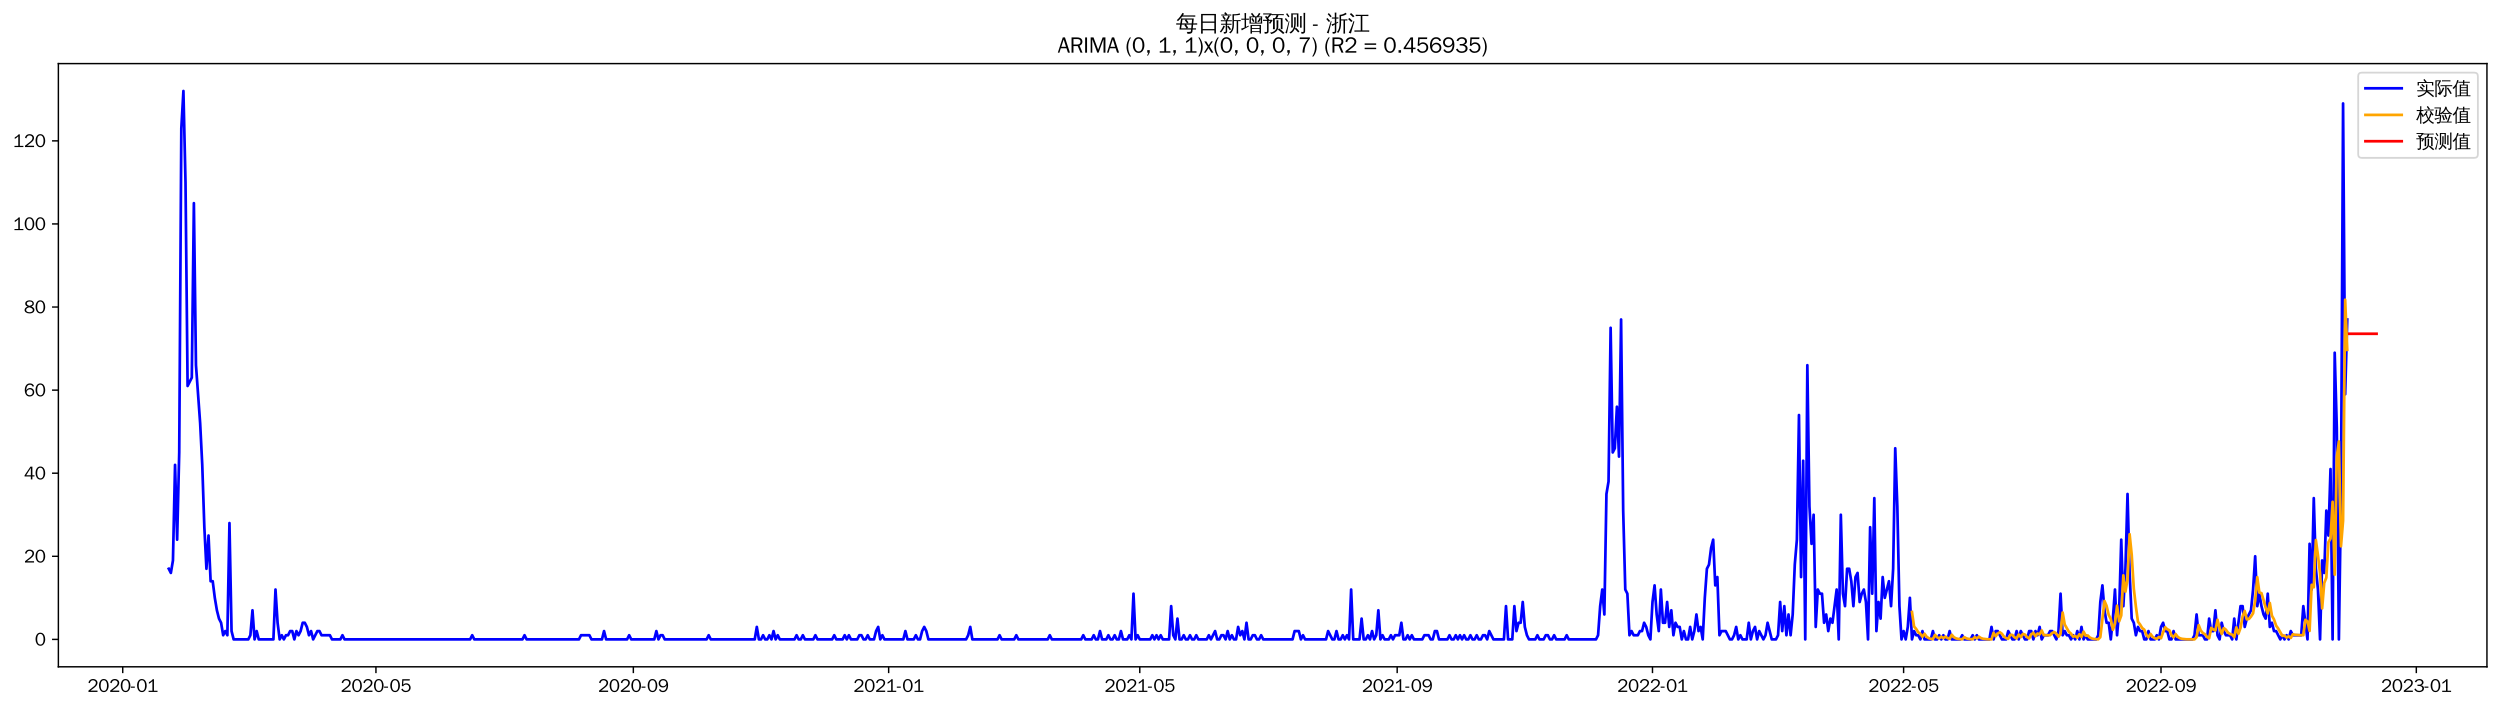 <?xml version="1.0" encoding="utf-8" standalone="no"?>
<!DOCTYPE svg PUBLIC "-//W3C//DTD SVG 1.1//EN"
  "http://www.w3.org/Graphics/SVG/1.1/DTD/svg11.dtd">
<svg xmlns:xlink="http://www.w3.org/1999/xlink" width="1378.591pt" height="390.418pt" viewBox="0 0 1378.591 390.418" xmlns="http://www.w3.org/2000/svg" version="1.1">
 <defs>
  <style type="text/css">*{stroke-linejoin: round; stroke-linecap: butt}</style>
 </defs>
 <g id="figure_1">
  <g id="patch_1">
   <path d="M 0 390.418 
L 1378.591 390.418 
L 1378.591 -0 
L 0 -0 
z
" style="fill: #ffffff"/>
  </g>
  <g id="axes_1">
   <g id="patch_2">
    <path d="M 32.191 367.701 
L 1371.391 367.701 
L 1371.391 35.061 
L 32.191 35.061 
z
" style="fill: #ffffff"/>
   </g>
   <g id="matplotlib.axis_1">
    <g id="xtick_1">
     <g id="line2d_1">
      <defs>
       <path id="m9d1121d492" d="M 0 0 
L 0 3.5 
" style="stroke: #000000; stroke-width: 0.8"/>
      </defs>
      <g>
       <use xlink:href="#m9d1121d492" x="67.676" y="367.701" style="stroke: #000000; stroke-width: 0.8"/>
      </g>
     </g>
     <g id="text_1">
      <!-- 2020-01 -->
      <g transform="translate(48.186 381.557)scale(0.1 -0.1)">
       <defs>
        <path id="WenQuanYiZenHei-32" d="M 3488 0 
L 369 0 
L 369 456 
L 2150 1850 
Q 2931 2463 2931 3144 
Q 2931 3619 2488 3863 
Q 2231 4013 1931 4013 
Q 1425 4013 1113 3619 
Q 894 3356 881 3013 
L 369 3169 
Q 531 3981 1213 4300 
Q 1544 4456 1950 4456 
Q 2631 4456 3088 4044 
L 3225 3888 
L 3350 3706 
Q 3481 3444 3481 3144 
Q 3481 2313 2519 1569 
L 1069 456 
L 3488 456 
L 3488 0 
z
" transform="scale(0.016)"/>
        <path id="WenQuanYiZenHei-30" d="M 3581 2175 
Q 3581 1288 3169 638 
Q 2713 -63 1938 -63 
Q 1025 -63 563 831 
Q 256 1425 256 2188 
Q 256 3188 700 3819 
Q 1138 4456 1888 4456 
Q 2863 4456 3306 3500 
Q 3581 2925 3581 2175 
z
M 3019 2100 
Q 3019 3356 2500 3806 
L 2350 3919 
Q 2144 4031 1888 4031 
Q 1100 4031 888 2956 
Q 819 2625 819 2225 
Q 819 1013 1338 569 
Q 1588 356 1938 356 
Q 2675 356 2925 1294 
Q 3019 1663 3019 2100 
z
" transform="scale(0.016)"/>
        <path id="WenQuanYiZenHei-2d" d="M 1363 1444 
L 0 1444 
L 0 1844 
L 1363 1844 
L 1363 1444 
z
" transform="scale(0.016)"/>
        <path id="WenQuanYiZenHei-31" d="M 3556 0 
L 488 0 
L 488 406 
L 1800 406 
L 1800 3725 
Q 1231 3125 588 2788 
L 588 3338 
Q 1456 3781 1931 4388 
L 2331 4388 
L 2331 406 
L 3556 406 
L 3556 0 
z
" transform="scale(0.016)"/>
       </defs>
       <use xlink:href="#WenQuanYiZenHei-32"/>
       <use xlink:href="#WenQuanYiZenHei-30" x="59.961"/>
       <use xlink:href="#WenQuanYiZenHei-32" x="119.922"/>
       <use xlink:href="#WenQuanYiZenHei-30" x="179.883"/>
       <use xlink:href="#WenQuanYiZenHei-2d" x="239.844"/>
       <use xlink:href="#WenQuanYiZenHei-30" x="269.824"/>
       <use xlink:href="#WenQuanYiZenHei-31" x="329.785"/>
      </g>
     </g>
    </g>
    <g id="xtick_2">
     <g id="line2d_2">
      <g>
       <use xlink:href="#m9d1121d492" x="207.308" y="367.701" style="stroke: #000000; stroke-width: 0.8"/>
      </g>
     </g>
     <g id="text_2">
      <!-- 2020-05 -->
      <g transform="translate(187.818 381.557)scale(0.1 -0.1)">
       <defs>
        <path id="WenQuanYiZenHei-35" d="M 3531 1488 
Q 3531 688 2913 250 
Q 2456 -63 1844 -63 
Q 1175 -63 706 350 
Q 413 613 306 975 
L 781 1131 
Q 1000 538 1569 406 
Q 1706 369 1856 369 
Q 2550 369 2850 869 
Q 3000 1131 3000 1494 
Q 3000 2056 2581 2356 
Q 2319 2538 1969 2538 
Q 1400 2538 1031 2075 
Q 981 2013 938 1938 
L 500 2031 
L 644 4388 
L 3244 4388 
L 3200 3919 
L 1044 3919 
L 950 2500 
Q 1431 2975 2006 2975 
Q 2713 2975 3163 2475 
Q 3531 2063 3531 1488 
z
" transform="scale(0.016)"/>
       </defs>
       <use xlink:href="#WenQuanYiZenHei-32"/>
       <use xlink:href="#WenQuanYiZenHei-30" x="59.961"/>
       <use xlink:href="#WenQuanYiZenHei-32" x="119.922"/>
       <use xlink:href="#WenQuanYiZenHei-30" x="179.883"/>
       <use xlink:href="#WenQuanYiZenHei-2d" x="239.844"/>
       <use xlink:href="#WenQuanYiZenHei-30" x="269.824"/>
       <use xlink:href="#WenQuanYiZenHei-35" x="329.785"/>
      </g>
     </g>
    </g>
    <g id="xtick_3">
     <g id="line2d_3">
      <g>
       <use xlink:href="#m9d1121d492" x="349.248" y="367.701" style="stroke: #000000; stroke-width: 0.8"/>
      </g>
     </g>
     <g id="text_3">
      <!-- 2020-09 -->
      <g transform="translate(329.758 381.557)scale(0.1 -0.1)">
       <defs>
        <path id="WenQuanYiZenHei-39" d="M 3544 2300 
Q 3544 1163 3019 513 
Q 2563 -63 1775 -63 
Q 956 -63 563 488 
Q 463 631 394 813 
L 838 975 
Q 1025 494 1550 388 
Q 1656 369 1775 369 
Q 2594 369 2900 1325 
Q 3044 1769 3038 2313 
L 3025 2313 
Q 2675 1638 1944 1544 
Q 1844 1531 1744 1531 
Q 1050 1531 625 2031 
Q 294 2419 294 2963 
Q 294 3656 813 4094 
Q 1238 4456 1819 4456 
Q 2988 4456 3381 3363 
Q 3544 2900 3544 2300 
z
M 2925 2994 
Q 2925 3563 2469 3844 
Q 2206 4006 1863 4006 
Q 1275 4006 988 3563 
Q 844 3344 825 3056 
Q 819 3006 819 2956 
Q 819 2413 1269 2131 
Q 1538 1963 1875 1963 
Q 2363 1963 2681 2350 
Q 2925 2638 2925 2994 
z
" transform="scale(0.016)"/>
       </defs>
       <use xlink:href="#WenQuanYiZenHei-32"/>
       <use xlink:href="#WenQuanYiZenHei-30" x="59.961"/>
       <use xlink:href="#WenQuanYiZenHei-32" x="119.922"/>
       <use xlink:href="#WenQuanYiZenHei-30" x="179.883"/>
       <use xlink:href="#WenQuanYiZenHei-2d" x="239.844"/>
       <use xlink:href="#WenQuanYiZenHei-30" x="269.824"/>
       <use xlink:href="#WenQuanYiZenHei-39" x="329.785"/>
      </g>
     </g>
    </g>
    <g id="xtick_4">
     <g id="line2d_4">
      <g>
       <use xlink:href="#m9d1121d492" x="490.034" y="367.701" style="stroke: #000000; stroke-width: 0.8"/>
      </g>
     </g>
     <g id="text_4">
      <!-- 2021-01 -->
      <g transform="translate(470.544 381.557)scale(0.1 -0.1)">
       <use xlink:href="#WenQuanYiZenHei-32"/>
       <use xlink:href="#WenQuanYiZenHei-30" x="59.961"/>
       <use xlink:href="#WenQuanYiZenHei-32" x="119.922"/>
       <use xlink:href="#WenQuanYiZenHei-31" x="179.883"/>
       <use xlink:href="#WenQuanYiZenHei-2d" x="239.844"/>
       <use xlink:href="#WenQuanYiZenHei-30" x="269.824"/>
       <use xlink:href="#WenQuanYiZenHei-31" x="329.785"/>
      </g>
     </g>
    </g>
    <g id="xtick_5">
     <g id="line2d_5">
      <g>
       <use xlink:href="#m9d1121d492" x="628.513" y="367.701" style="stroke: #000000; stroke-width: 0.8"/>
      </g>
     </g>
     <g id="text_5">
      <!-- 2021-05 -->
      <g transform="translate(609.023 381.557)scale(0.1 -0.1)">
       <use xlink:href="#WenQuanYiZenHei-32"/>
       <use xlink:href="#WenQuanYiZenHei-30" x="59.961"/>
       <use xlink:href="#WenQuanYiZenHei-32" x="119.922"/>
       <use xlink:href="#WenQuanYiZenHei-31" x="179.883"/>
       <use xlink:href="#WenQuanYiZenHei-2d" x="239.844"/>
       <use xlink:href="#WenQuanYiZenHei-30" x="269.824"/>
       <use xlink:href="#WenQuanYiZenHei-35" x="329.785"/>
      </g>
     </g>
    </g>
    <g id="xtick_6">
     <g id="line2d_6">
      <g>
       <use xlink:href="#m9d1121d492" x="770.453" y="367.701" style="stroke: #000000; stroke-width: 0.8"/>
      </g>
     </g>
     <g id="text_6">
      <!-- 2021-09 -->
      <g transform="translate(750.963 381.557)scale(0.1 -0.1)">
       <use xlink:href="#WenQuanYiZenHei-32"/>
       <use xlink:href="#WenQuanYiZenHei-30" x="59.961"/>
       <use xlink:href="#WenQuanYiZenHei-32" x="119.922"/>
       <use xlink:href="#WenQuanYiZenHei-31" x="179.883"/>
       <use xlink:href="#WenQuanYiZenHei-2d" x="239.844"/>
       <use xlink:href="#WenQuanYiZenHei-30" x="269.824"/>
       <use xlink:href="#WenQuanYiZenHei-39" x="329.785"/>
      </g>
     </g>
    </g>
    <g id="xtick_7">
     <g id="line2d_7">
      <g>
       <use xlink:href="#m9d1121d492" x="911.239" y="367.701" style="stroke: #000000; stroke-width: 0.8"/>
      </g>
     </g>
     <g id="text_7">
      <!-- 2022-01 -->
      <g transform="translate(891.749 381.557)scale(0.1 -0.1)">
       <use xlink:href="#WenQuanYiZenHei-32"/>
       <use xlink:href="#WenQuanYiZenHei-30" x="59.961"/>
       <use xlink:href="#WenQuanYiZenHei-32" x="119.922"/>
       <use xlink:href="#WenQuanYiZenHei-32" x="179.883"/>
       <use xlink:href="#WenQuanYiZenHei-2d" x="239.844"/>
       <use xlink:href="#WenQuanYiZenHei-30" x="269.824"/>
       <use xlink:href="#WenQuanYiZenHei-31" x="329.785"/>
      </g>
     </g>
    </g>
    <g id="xtick_8">
     <g id="line2d_8">
      <g>
       <use xlink:href="#m9d1121d492" x="1049.717" y="367.701" style="stroke: #000000; stroke-width: 0.8"/>
      </g>
     </g>
     <g id="text_8">
      <!-- 2022-05 -->
      <g transform="translate(1030.227 381.557)scale(0.1 -0.1)">
       <use xlink:href="#WenQuanYiZenHei-32"/>
       <use xlink:href="#WenQuanYiZenHei-30" x="59.961"/>
       <use xlink:href="#WenQuanYiZenHei-32" x="119.922"/>
       <use xlink:href="#WenQuanYiZenHei-32" x="179.883"/>
       <use xlink:href="#WenQuanYiZenHei-2d" x="239.844"/>
       <use xlink:href="#WenQuanYiZenHei-30" x="269.824"/>
       <use xlink:href="#WenQuanYiZenHei-35" x="329.785"/>
      </g>
     </g>
    </g>
    <g id="xtick_9">
     <g id="line2d_9">
      <g>
       <use xlink:href="#m9d1121d492" x="1191.657" y="367.701" style="stroke: #000000; stroke-width: 0.8"/>
      </g>
     </g>
     <g id="text_9">
      <!-- 2022-09 -->
      <g transform="translate(1172.168 381.557)scale(0.1 -0.1)">
       <use xlink:href="#WenQuanYiZenHei-32"/>
       <use xlink:href="#WenQuanYiZenHei-30" x="59.961"/>
       <use xlink:href="#WenQuanYiZenHei-32" x="119.922"/>
       <use xlink:href="#WenQuanYiZenHei-32" x="179.883"/>
       <use xlink:href="#WenQuanYiZenHei-2d" x="239.844"/>
       <use xlink:href="#WenQuanYiZenHei-30" x="269.824"/>
       <use xlink:href="#WenQuanYiZenHei-39" x="329.785"/>
      </g>
     </g>
    </g>
    <g id="xtick_10">
     <g id="line2d_10">
      <g>
       <use xlink:href="#m9d1121d492" x="1332.444" y="367.701" style="stroke: #000000; stroke-width: 0.8"/>
      </g>
     </g>
     <g id="text_10">
      <!-- 2023-01 -->
      <g transform="translate(1312.954 381.557)scale(0.1 -0.1)">
       <defs>
        <path id="WenQuanYiZenHei-33" d="M 3588 1231 
Q 3588 494 2875 144 
Q 2450 -63 1925 -63 
Q 1044 -63 556 488 
Q 356 706 256 1000 
L 769 1169 
Q 994 375 1913 375 
Q 2631 375 2900 788 
Q 3019 975 3019 1231 
Q 3019 1638 2638 1881 
Q 2325 2081 1613 2069 
L 1338 2069 
L 1338 2494 
Q 1969 2494 2094 2506 
Q 2325 2544 2463 2613 
Q 2763 2756 2844 3100 
Q 2863 3169 2863 3244 
Q 2863 3744 2381 3944 
L 2163 4006 
Q 2056 4025 1931 4025 
Q 1388 4025 1075 3631 
Q 969 3488 906 3313 
L 419 3456 
Q 675 4150 1400 4369 
Q 1669 4456 1975 4456 
Q 2694 4456 3106 4050 
Q 3419 3744 3419 3275 
Q 3419 2813 3025 2513 
Q 2825 2356 2575 2319 
L 2575 2306 
Q 3181 2213 3450 1769 
Q 3588 1525 3588 1231 
z
" transform="scale(0.016)"/>
       </defs>
       <use xlink:href="#WenQuanYiZenHei-32"/>
       <use xlink:href="#WenQuanYiZenHei-30" x="59.961"/>
       <use xlink:href="#WenQuanYiZenHei-32" x="119.922"/>
       <use xlink:href="#WenQuanYiZenHei-33" x="179.883"/>
       <use xlink:href="#WenQuanYiZenHei-2d" x="239.844"/>
       <use xlink:href="#WenQuanYiZenHei-30" x="269.824"/>
       <use xlink:href="#WenQuanYiZenHei-31" x="329.785"/>
      </g>
     </g>
    </g>
   </g>
   <g id="matplotlib.axis_2">
    <g id="ytick_1">
     <g id="line2d_11">
      <defs>
       <path id="mb5862fe694" d="M 0 0 
L -3.5 0 
" style="stroke: #000000; stroke-width: 0.8"/>
      </defs>
      <g>
       <use xlink:href="#mb5862fe694" x="32.191" y="352.581" style="stroke: #000000; stroke-width: 0.8"/>
      </g>
     </g>
     <g id="text_11">
      <!-- 0 -->
      <g transform="translate(19.194 356.009)scale(0.1 -0.1)">
       <use xlink:href="#WenQuanYiZenHei-30"/>
      </g>
     </g>
    </g>
    <g id="ytick_2">
     <g id="line2d_12">
      <g>
       <use xlink:href="#mb5862fe694" x="32.191" y="306.763" style="stroke: #000000; stroke-width: 0.8"/>
      </g>
     </g>
     <g id="text_12">
      <!-- 20 -->
      <g transform="translate(13.197 310.191)scale(0.1 -0.1)">
       <use xlink:href="#WenQuanYiZenHei-32"/>
       <use xlink:href="#WenQuanYiZenHei-30" x="59.961"/>
      </g>
     </g>
    </g>
    <g id="ytick_3">
     <g id="line2d_13">
      <g>
       <use xlink:href="#mb5862fe694" x="32.191" y="260.945" style="stroke: #000000; stroke-width: 0.8"/>
      </g>
     </g>
     <g id="text_13">
      <!-- 40 -->
      <g transform="translate(13.197 264.373)scale(0.1 -0.1)">
       <defs>
        <path id="WenQuanYiZenHei-34" d="M 3631 1025 
L 2913 1025 
L 2913 0 
L 2381 0 
L 2381 1025 
L 219 1025 
L 219 1388 
L 2225 4388 
L 2913 4388 
L 2913 1444 
L 3631 1444 
L 3631 1025 
z
M 2381 1444 
L 2381 3963 
L 788 1444 
L 2381 1444 
z
" transform="scale(0.016)"/>
       </defs>
       <use xlink:href="#WenQuanYiZenHei-34"/>
       <use xlink:href="#WenQuanYiZenHei-30" x="59.961"/>
      </g>
     </g>
    </g>
    <g id="ytick_4">
     <g id="line2d_14">
      <g>
       <use xlink:href="#mb5862fe694" x="32.191" y="215.126" style="stroke: #000000; stroke-width: 0.8"/>
      </g>
     </g>
     <g id="text_14">
      <!-- 60 -->
      <g transform="translate(13.197 218.555)scale(0.1 -0.1)">
       <defs>
        <path id="WenQuanYiZenHei-36" d="M 3550 1431 
Q 3550 725 3006 288 
Q 2581 -63 1994 -63 
Q 1013 -63 563 825 
Q 288 1363 288 2081 
Q 288 3294 856 3938 
Q 1319 4456 2075 4456 
Q 2969 4456 3363 3756 
Q 3431 3631 3481 3481 
L 2988 3350 
Q 2750 3994 2075 4006 
Q 1056 4006 844 2669 
Q 794 2356 794 1981 
L 806 1981 
Q 1006 2506 1544 2744 
Q 1819 2869 2119 2869 
Q 2788 2869 3213 2375 
Q 3550 1975 3550 1431 
z
M 3038 1406 
Q 3038 1906 2656 2213 
Q 2381 2431 2038 2431 
Q 1525 2431 1181 2044 
Q 919 1744 919 1356 
Q 919 881 1344 581 
Q 1631 375 1981 375 
Q 2519 375 2838 781 
Q 3038 1050 3038 1406 
z
" transform="scale(0.016)"/>
       </defs>
       <use xlink:href="#WenQuanYiZenHei-36"/>
       <use xlink:href="#WenQuanYiZenHei-30" x="59.961"/>
      </g>
     </g>
    </g>
    <g id="ytick_5">
     <g id="line2d_15">
      <g>
       <use xlink:href="#mb5862fe694" x="32.191" y="169.308" style="stroke: #000000; stroke-width: 0.8"/>
      </g>
     </g>
     <g id="text_15">
      <!-- 80 -->
      <g transform="translate(13.197 172.736)scale(0.1 -0.1)">
       <defs>
        <path id="WenQuanYiZenHei-38" d="M 3619 1175 
Q 3619 431 2850 100 
Q 2444 -63 1944 -63 
Q 1231 -63 725 269 
Q 225 594 225 1125 
Q 225 1881 1269 2281 
Q 719 2481 519 2938 
Q 444 3119 444 3319 
Q 444 4000 1144 4294 
Q 1519 4456 1963 4456 
Q 2669 4456 3094 4094 
Q 3425 3813 3425 3369 
Q 3425 2638 2575 2356 
Q 3231 2056 3450 1725 
Q 3619 1488 3619 1175 
z
M 2944 3344 
Q 2944 3906 2288 4019 
Q 2138 4044 1969 4044 
Q 1438 4044 1163 3775 
Q 1000 3613 1000 3375 
Q 1000 2925 1594 2663 
Q 1756 2588 1931 2550 
Q 2581 2725 2788 2956 
Q 2944 3125 2944 3344 
z
M 3075 1094 
Q 3075 1738 1875 2050 
Q 1094 1881 850 1463 
Q 763 1313 763 1131 
Q 763 569 1456 406 
Q 1681 344 1944 344 
Q 2519 344 2850 619 
Q 3075 813 3075 1094 
z
" transform="scale(0.016)"/>
       </defs>
       <use xlink:href="#WenQuanYiZenHei-38"/>
       <use xlink:href="#WenQuanYiZenHei-30" x="59.961"/>
      </g>
     </g>
    </g>
    <g id="ytick_6">
     <g id="line2d_16">
      <g>
       <use xlink:href="#mb5862fe694" x="32.191" y="123.49" style="stroke: #000000; stroke-width: 0.8"/>
      </g>
     </g>
     <g id="text_16">
      <!-- 100 -->
      <g transform="translate(7.2 126.918)scale(0.1 -0.1)">
       <use xlink:href="#WenQuanYiZenHei-31"/>
       <use xlink:href="#WenQuanYiZenHei-30" x="59.961"/>
       <use xlink:href="#WenQuanYiZenHei-30" x="119.922"/>
      </g>
     </g>
    </g>
    <g id="ytick_7">
     <g id="line2d_17">
      <g>
       <use xlink:href="#mb5862fe694" x="32.191" y="77.672" style="stroke: #000000; stroke-width: 0.8"/>
      </g>
     </g>
     <g id="text_17">
      <!-- 120 -->
      <g transform="translate(7.2 81.1)scale(0.1 -0.1)">
       <use xlink:href="#WenQuanYiZenHei-31"/>
       <use xlink:href="#WenQuanYiZenHei-32" x="59.961"/>
       <use xlink:href="#WenQuanYiZenHei-30" x="119.922"/>
      </g>
     </g>
    </g>
   </g>
   <g id="line2d_18">
    <path d="M 93.063 313.636 
L 94.217 315.926 
L 95.371 309.054 
L 96.525 256.363 
L 97.679 297.599 
L 98.833 249.49 
L 99.987 70.799 
L 101.141 50.181 
L 102.295 100.581 
L 103.449 212.836 
L 105.757 208.254 
L 106.911 112.036 
L 108.065 201.381 
L 110.373 233.454 
L 111.527 256.363 
L 112.681 290.726 
L 113.835 313.636 
L 114.989 295.308 
L 116.143 320.508 
L 117.297 320.508 
L 118.451 329.672 
L 119.605 336.545 
L 120.759 341.126 
L 121.913 343.417 
L 123.067 350.29 
L 124.221 347.999 
L 125.375 350.29 
L 126.529 288.436 
L 127.683 347.999 
L 128.837 352.581 
L 136.915 352.581 
L 138.069 350.29 
L 139.223 336.545 
L 140.377 352.581 
L 141.531 347.999 
L 142.685 352.581 
L 150.763 352.581 
L 151.917 325.09 
L 153.071 343.417 
L 154.225 352.581 
L 155.379 350.29 
L 156.533 352.581 
L 157.687 350.29 
L 158.841 350.29 
L 159.995 347.999 
L 161.148 347.999 
L 162.302 352.581 
L 163.456 347.999 
L 164.61 350.29 
L 165.764 347.999 
L 166.918 343.417 
L 168.072 343.417 
L 169.226 345.708 
L 170.38 350.29 
L 171.534 347.999 
L 172.688 352.581 
L 174.996 347.999 
L 176.15 347.999 
L 177.304 350.29 
L 181.92 350.29 
L 183.074 352.581 
L 187.69 352.581 
L 188.844 350.29 
L 189.998 352.581 
L 259.237 352.581 
L 260.391 350.29 
L 261.545 352.581 
L 288.087 352.581 
L 289.241 350.29 
L 290.395 352.581 
L 319.244 352.581 
L 320.398 350.29 
L 325.014 350.29 
L 326.168 352.581 
L 331.938 352.581 
L 333.092 347.999 
L 334.246 352.581 
L 345.786 352.581 
L 346.94 350.29 
L 348.094 352.581 
L 360.788 352.581 
L 361.942 347.999 
L 363.096 352.581 
L 364.25 350.29 
L 365.404 350.29 
L 366.558 352.581 
L 389.638 352.581 
L 390.792 350.29 
L 391.946 352.581 
L 416.179 352.581 
L 417.333 345.708 
L 418.487 352.581 
L 419.641 352.581 
L 420.795 350.29 
L 421.949 352.581 
L 423.103 352.581 
L 424.257 350.29 
L 425.411 352.581 
L 426.565 347.999 
L 427.719 352.581 
L 428.873 350.29 
L 430.027 352.581 
L 438.105 352.581 
L 439.259 350.29 
L 440.413 352.581 
L 441.567 352.581 
L 442.721 350.29 
L 443.875 352.581 
L 448.491 352.581 
L 449.645 350.29 
L 450.799 352.581 
L 458.877 352.581 
L 460.031 350.29 
L 461.185 352.581 
L 464.647 352.581 
L 465.801 350.29 
L 466.955 352.581 
L 468.109 350.29 
L 469.263 352.581 
L 472.725 352.581 
L 473.879 350.29 
L 475.033 350.29 
L 476.186 352.581 
L 477.34 352.581 
L 478.494 350.29 
L 479.648 352.581 
L 481.956 352.581 
L 483.11 347.999 
L 484.264 345.708 
L 485.418 352.581 
L 486.572 350.29 
L 487.726 352.581 
L 498.112 352.581 
L 499.266 347.999 
L 500.42 352.581 
L 503.882 352.581 
L 505.036 350.29 
L 506.19 352.581 
L 507.344 352.581 
L 508.498 347.999 
L 509.652 345.708 
L 510.806 347.999 
L 511.96 352.581 
L 532.732 352.581 
L 533.886 350.29 
L 535.04 345.708 
L 536.194 352.581 
L 550.042 352.581 
L 551.196 350.29 
L 552.35 352.581 
L 559.273 352.581 
L 560.427 350.29 
L 561.581 352.581 
L 577.737 352.581 
L 578.891 350.29 
L 580.045 352.581 
L 596.201 352.581 
L 597.355 350.29 
L 598.509 352.581 
L 601.971 352.581 
L 603.125 350.29 
L 604.279 352.581 
L 605.433 352.581 
L 606.587 347.999 
L 607.741 352.581 
L 610.049 352.581 
L 611.203 350.29 
L 612.357 352.581 
L 613.511 352.581 
L 614.665 350.29 
L 615.819 352.581 
L 616.973 352.581 
L 618.127 347.999 
L 619.281 352.581 
L 621.589 352.581 
L 622.743 350.29 
L 623.897 352.581 
L 625.051 327.381 
L 626.205 352.581 
L 627.359 350.29 
L 628.513 352.581 
L 634.282 352.581 
L 635.436 350.29 
L 636.59 352.581 
L 637.744 350.29 
L 638.898 352.581 
L 640.052 350.29 
L 641.206 352.581 
L 644.668 352.581 
L 645.822 334.254 
L 646.976 350.29 
L 648.13 352.581 
L 649.284 341.126 
L 650.438 352.581 
L 651.592 352.581 
L 652.746 350.29 
L 653.9 352.581 
L 655.054 352.581 
L 656.208 350.29 
L 657.362 352.581 
L 658.516 352.581 
L 659.67 350.29 
L 660.824 352.581 
L 665.44 352.581 
L 666.594 350.29 
L 667.748 352.581 
L 670.056 347.999 
L 671.21 352.581 
L 672.364 352.581 
L 673.518 350.29 
L 674.672 350.29 
L 675.826 352.581 
L 676.98 347.999 
L 678.134 352.581 
L 679.288 350.29 
L 680.442 352.581 
L 681.596 352.581 
L 682.75 345.708 
L 683.904 350.29 
L 685.058 347.999 
L 686.212 352.581 
L 687.366 343.417 
L 688.52 352.581 
L 689.674 352.581 
L 690.828 350.29 
L 691.982 350.29 
L 693.136 352.581 
L 694.29 352.581 
L 695.444 350.29 
L 696.598 352.581 
L 712.753 352.581 
L 713.907 347.999 
L 716.215 347.999 
L 717.369 352.581 
L 718.523 350.29 
L 719.677 352.581 
L 731.217 352.581 
L 732.371 347.999 
L 734.679 352.581 
L 735.833 352.581 
L 736.987 347.999 
L 738.141 352.581 
L 739.295 352.581 
L 740.449 350.29 
L 741.603 352.581 
L 742.757 350.29 
L 743.911 352.581 
L 745.065 325.09 
L 746.219 352.581 
L 749.681 352.581 
L 750.835 341.126 
L 751.989 352.581 
L 753.143 352.581 
L 754.297 350.29 
L 755.451 352.581 
L 756.605 347.999 
L 757.759 352.581 
L 758.913 350.29 
L 760.067 336.545 
L 761.221 352.581 
L 762.375 350.29 
L 763.529 352.581 
L 765.837 352.581 
L 766.991 350.29 
L 768.145 352.581 
L 769.299 350.29 
L 771.607 350.29 
L 772.761 343.417 
L 773.915 352.581 
L 775.069 352.581 
L 776.223 350.29 
L 777.377 352.581 
L 778.531 350.29 
L 779.685 352.581 
L 784.301 352.581 
L 785.455 350.29 
L 787.763 350.29 
L 788.917 352.581 
L 790.071 352.581 
L 791.224 347.999 
L 792.378 347.999 
L 793.532 352.581 
L 798.148 352.581 
L 799.302 350.29 
L 800.456 352.581 
L 801.61 352.581 
L 802.764 350.29 
L 803.918 352.581 
L 805.072 350.29 
L 806.226 352.581 
L 807.38 350.29 
L 808.534 352.581 
L 809.688 352.581 
L 810.842 350.29 
L 811.996 352.581 
L 813.15 352.581 
L 814.304 350.29 
L 815.458 352.581 
L 816.612 352.581 
L 817.766 350.29 
L 818.92 350.29 
L 820.074 352.581 
L 821.228 347.999 
L 823.536 352.581 
L 829.306 352.581 
L 830.46 334.254 
L 831.614 352.581 
L 833.922 352.581 
L 835.076 334.254 
L 836.23 347.999 
L 837.384 343.417 
L 838.538 343.417 
L 839.692 331.963 
L 840.846 345.708 
L 842 350.29 
L 843.154 352.581 
L 846.616 352.581 
L 847.77 350.29 
L 848.924 352.581 
L 851.232 352.581 
L 852.386 350.29 
L 853.54 350.29 
L 854.694 352.581 
L 855.848 352.581 
L 857.002 350.29 
L 858.156 352.581 
L 862.772 352.581 
L 863.926 350.29 
L 865.08 352.581 
L 880.081 352.581 
L 881.235 350.29 
L 882.389 334.254 
L 883.543 325.09 
L 884.697 338.836 
L 885.851 272.399 
L 887.005 265.526 
L 888.159 180.763 
L 889.313 249.49 
L 890.467 247.199 
L 891.621 224.29 
L 892.775 251.781 
L 893.929 176.181 
L 895.083 281.563 
L 896.237 325.09 
L 897.391 327.381 
L 898.545 350.29 
L 899.699 347.999 
L 900.853 350.29 
L 903.161 350.29 
L 904.315 347.999 
L 905.469 347.999 
L 906.623 343.417 
L 907.777 345.708 
L 908.931 350.29 
L 910.085 352.581 
L 911.239 331.963 
L 912.393 322.799 
L 913.547 338.836 
L 914.701 347.999 
L 915.855 325.09 
L 917.009 343.417 
L 918.163 343.417 
L 919.317 331.963 
L 920.471 345.708 
L 921.625 336.545 
L 922.779 350.29 
L 923.933 343.417 
L 925.087 345.708 
L 926.241 345.708 
L 927.395 352.581 
L 928.549 347.999 
L 929.703 352.581 
L 930.857 352.581 
L 932.011 345.708 
L 933.165 352.581 
L 934.319 347.999 
L 935.473 338.836 
L 936.627 347.999 
L 937.781 345.708 
L 938.935 352.581 
L 940.089 329.672 
L 941.243 313.636 
L 942.397 311.345 
L 943.551 302.181 
L 944.705 297.599 
L 945.859 322.799 
L 947.013 318.217 
L 948.166 350.29 
L 949.32 347.999 
L 951.628 347.999 
L 953.936 352.581 
L 955.09 352.581 
L 956.244 350.29 
L 957.398 345.708 
L 958.552 352.581 
L 959.706 350.29 
L 960.86 352.581 
L 963.168 352.581 
L 964.322 343.417 
L 965.476 352.581 
L 966.63 347.999 
L 967.784 345.708 
L 968.938 352.581 
L 970.092 347.999 
L 972.4 352.581 
L 973.554 350.29 
L 974.708 343.417 
L 977.016 352.581 
L 979.324 352.581 
L 980.478 350.29 
L 981.632 331.963 
L 982.786 347.999 
L 983.94 334.254 
L 985.094 350.29 
L 986.248 338.836 
L 987.402 350.29 
L 988.556 338.836 
L 989.71 311.345 
L 990.864 297.599 
L 992.018 228.872 
L 993.172 318.217 
L 994.326 254.072 
L 995.48 352.581 
L 996.634 201.381 
L 997.788 279.272 
L 998.942 299.89 
L 1000.096 283.854 
L 1001.25 345.708 
L 1002.404 325.09 
L 1003.558 327.381 
L 1004.712 327.381 
L 1005.866 343.417 
L 1007.02 338.836 
L 1008.174 347.999 
L 1009.328 341.126 
L 1010.482 343.417 
L 1012.79 325.09 
L 1013.944 352.581 
L 1015.098 283.854 
L 1016.252 327.381 
L 1017.406 334.254 
L 1018.56 313.636 
L 1019.714 313.636 
L 1020.868 320.508 
L 1022.022 334.254 
L 1023.176 318.217 
L 1024.33 315.926 
L 1025.484 331.963 
L 1026.638 327.381 
L 1027.791 325.09 
L 1028.945 331.963 
L 1030.099 352.581 
L 1031.253 290.726 
L 1032.407 327.381 
L 1033.561 274.69 
L 1034.715 347.999 
L 1035.869 331.963 
L 1037.023 341.126 
L 1038.177 318.217 
L 1039.331 329.672 
L 1041.639 320.508 
L 1042.793 334.254 
L 1043.947 313.636 
L 1045.101 247.199 
L 1046.255 279.272 
L 1047.409 334.254 
L 1048.563 352.581 
L 1049.717 347.999 
L 1050.871 352.581 
L 1052.025 345.708 
L 1053.179 329.672 
L 1054.333 352.581 
L 1055.487 347.999 
L 1056.641 350.29 
L 1057.795 350.29 
L 1058.949 352.581 
L 1060.103 347.999 
L 1061.257 352.581 
L 1064.719 352.581 
L 1065.873 347.999 
L 1067.027 352.581 
L 1068.181 352.581 
L 1069.335 350.29 
L 1070.489 352.581 
L 1071.643 350.29 
L 1072.797 352.581 
L 1073.951 352.581 
L 1075.105 347.999 
L 1076.259 352.581 
L 1080.875 352.581 
L 1082.029 350.29 
L 1083.183 352.581 
L 1086.645 352.581 
L 1087.799 350.29 
L 1088.953 352.581 
L 1090.107 350.29 
L 1091.261 352.581 
L 1097.031 352.581 
L 1098.185 345.708 
L 1099.339 352.581 
L 1100.493 347.999 
L 1101.647 347.999 
L 1103.955 352.581 
L 1106.262 352.581 
L 1107.416 347.999 
L 1109.724 352.581 
L 1110.878 352.581 
L 1112.032 347.999 
L 1113.186 352.581 
L 1114.34 347.999 
L 1116.648 352.581 
L 1117.802 352.581 
L 1118.956 347.999 
L 1120.11 347.999 
L 1121.264 352.581 
L 1122.418 347.999 
L 1123.572 350.29 
L 1124.726 345.708 
L 1125.88 352.581 
L 1127.034 350.29 
L 1129.342 350.29 
L 1130.496 347.999 
L 1131.65 347.999 
L 1133.958 352.581 
L 1135.112 347.999 
L 1136.266 327.381 
L 1137.42 350.29 
L 1138.574 347.999 
L 1139.728 350.29 
L 1140.882 350.29 
L 1142.036 352.581 
L 1143.19 350.29 
L 1144.344 352.581 
L 1145.498 347.999 
L 1146.652 352.581 
L 1147.806 345.708 
L 1148.96 352.581 
L 1150.114 350.29 
L 1151.268 352.581 
L 1155.884 352.581 
L 1157.038 350.29 
L 1158.192 331.963 
L 1159.346 322.799 
L 1160.5 336.545 
L 1161.654 343.417 
L 1162.808 343.417 
L 1163.962 352.581 
L 1165.116 341.126 
L 1166.27 325.09 
L 1167.424 350.29 
L 1168.578 336.545 
L 1169.732 297.599 
L 1170.886 334.254 
L 1172.04 313.636 
L 1173.194 272.399 
L 1174.348 315.926 
L 1175.502 341.126 
L 1176.656 343.417 
L 1177.81 350.29 
L 1178.964 345.708 
L 1180.118 347.999 
L 1181.272 347.999 
L 1182.426 352.581 
L 1183.58 352.581 
L 1184.733 347.999 
L 1185.887 352.581 
L 1188.195 352.581 
L 1189.349 350.29 
L 1190.503 352.581 
L 1191.657 345.708 
L 1192.811 343.417 
L 1193.965 347.999 
L 1195.119 347.999 
L 1196.273 352.581 
L 1197.427 352.581 
L 1198.581 347.999 
L 1199.735 352.581 
L 1208.967 352.581 
L 1210.121 350.29 
L 1211.275 338.836 
L 1212.429 350.29 
L 1214.737 350.29 
L 1215.891 352.581 
L 1217.045 352.581 
L 1218.199 341.126 
L 1219.353 347.999 
L 1220.507 347.999 
L 1221.661 336.545 
L 1222.815 350.29 
L 1223.969 352.581 
L 1225.123 343.417 
L 1226.277 347.999 
L 1227.431 350.29 
L 1229.739 350.29 
L 1230.893 352.581 
L 1232.047 341.126 
L 1233.201 352.581 
L 1235.509 334.254 
L 1236.663 334.254 
L 1237.817 345.708 
L 1238.971 341.126 
L 1241.279 336.545 
L 1242.433 325.09 
L 1243.587 306.763 
L 1244.741 334.254 
L 1245.895 327.381 
L 1247.049 334.254 
L 1248.203 338.836 
L 1249.357 341.126 
L 1250.511 327.381 
L 1251.665 345.708 
L 1252.819 343.417 
L 1253.973 347.999 
L 1255.127 347.999 
L 1257.435 352.581 
L 1258.589 350.29 
L 1259.743 352.581 
L 1260.897 350.29 
L 1262.051 352.581 
L 1263.204 347.999 
L 1264.358 350.29 
L 1268.974 350.29 
L 1270.128 334.254 
L 1272.436 352.581 
L 1273.59 299.89 
L 1274.744 325.09 
L 1275.898 274.69 
L 1277.052 313.636 
L 1278.206 325.09 
L 1279.36 352.581 
L 1280.514 309.054 
L 1281.668 315.926 
L 1282.822 281.563 
L 1283.976 295.308 
L 1285.13 258.654 
L 1286.284 352.581 
L 1287.438 194.508 
L 1288.592 235.745 
L 1289.746 352.581 
L 1290.9 274.69 
L 1292.054 57.054 
L 1293.208 217.417 
L 1294.362 176.181 
L 1294.362 176.181 
" clip-path="url(#p127212f4b2)" style="fill: none; stroke: #0000ff; stroke-width: 1.5; stroke-linecap: square"/>
   </g>
   <g id="line2d_19">
    <path d="M 1054.333 337.478 
L 1055.487 345.478 
L 1056.641 346.814 
L 1057.795 348.655 
L 1058.949 349.521 
L 1060.103 351.142 
L 1061.257 349.477 
L 1062.411 351.121 
L 1063.565 351.895 
L 1064.719 352.258 
L 1065.873 352.429 
L 1067.027 350.083 
L 1068.181 351.406 
L 1069.335 352.028 
L 1070.489 351.108 
L 1071.643 351.888 
L 1072.797 351.042 
L 1073.951 351.857 
L 1075.105 352.241 
L 1076.259 349.994 
L 1077.413 351.364 
L 1078.567 352.009 
L 1079.721 352.312 
L 1082.029 352.521 
L 1083.183 351.339 
L 1084.337 351.997 
L 1085.491 352.306 
L 1087.799 352.52 
L 1088.953 351.339 
L 1090.107 351.997 
L 1091.261 351.093 
L 1092.415 351.881 
L 1093.569 352.252 
L 1095.877 352.508 
L 1098.185 352.565 
L 1099.339 348.933 
L 1100.493 350.865 
L 1101.647 349.347 
L 1102.801 348.633 
L 1103.955 349.511 
L 1105.109 351.137 
L 1106.262 351.902 
L 1107.416 352.262 
L 1108.57 350.004 
L 1109.724 350.155 
L 1110.878 351.44 
L 1112.032 352.045 
L 1113.186 349.902 
L 1114.34 351.321 
L 1115.494 349.561 
L 1116.648 349.947 
L 1117.802 351.342 
L 1118.956 351.999 
L 1120.11 349.88 
L 1121.264 348.884 
L 1122.418 350.842 
L 1123.572 349.336 
L 1124.726 349.841 
L 1125.88 347.652 
L 1127.034 350.263 
L 1130.496 350.287 
L 1131.65 349.075 
L 1132.804 348.505 
L 1133.958 349.451 
L 1135.112 351.109 
L 1136.266 349.462 
L 1137.42 337.765 
L 1138.574 344.4 
L 1140.882 348.417 
L 1142.036 349.409 
L 1143.19 351.089 
L 1144.344 350.666 
L 1145.498 351.68 
L 1146.652 349.73 
L 1147.806 351.24 
L 1148.96 348.31 
L 1150.114 350.572 
L 1151.268 350.423 
L 1152.422 351.566 
L 1153.576 352.104 
L 1154.73 352.357 
L 1157.038 352.531 
L 1158.192 351.344 
L 1160.5 331.395 
L 1161.654 334.123 
L 1162.808 339.046 
L 1163.962 341.362 
L 1165.116 347.305 
L 1166.27 344.032 
L 1167.424 333.998 
L 1168.578 342.628 
L 1169.732 339.406 
L 1170.886 317.26 
L 1172.04 326.262 
L 1173.194 319.574 
L 1174.348 294.585 
L 1175.502 305.89 
L 1176.656 324.555 
L 1177.81 334.547 
L 1178.964 342.886 
L 1180.118 344.381 
L 1181.272 346.298 
L 1182.426 347.199 
L 1183.58 350.05 
L 1184.733 351.391 
L 1185.887 349.594 
L 1187.041 351.176 
L 1188.195 351.92 
L 1189.349 352.27 
L 1190.503 351.221 
L 1191.657 351.942 
L 1192.811 348.64 
L 1193.965 345.873 
L 1195.119 346.999 
L 1196.273 347.529 
L 1197.427 350.205 
L 1198.581 351.464 
L 1199.735 349.628 
L 1200.889 351.192 
L 1202.043 351.928 
L 1203.197 352.274 
L 1205.505 352.513 
L 1210.121 352.578 
L 1211.275 351.366 
L 1212.429 344.728 
L 1213.583 347.675 
L 1214.737 349.06 
L 1215.891 349.712 
L 1217.045 351.232 
L 1218.199 351.946 
L 1219.353 346.215 
L 1220.507 347.16 
L 1221.661 347.605 
L 1222.815 341.746 
L 1223.969 346.272 
L 1225.123 349.614 
L 1226.277 346.332 
L 1227.431 347.215 
L 1228.585 348.844 
L 1229.739 349.61 
L 1230.893 349.97 
L 1232.047 351.353 
L 1233.201 345.936 
L 1234.355 349.456 
L 1235.509 346.257 
L 1236.663 339.899 
L 1237.817 336.909 
L 1238.971 341.57 
L 1240.125 341.335 
L 1241.279 340.011 
L 1242.433 338.175 
L 1243.587 331.244 
L 1244.741 318.276 
L 1245.895 326.74 
L 1247.049 327.079 
L 1248.203 330.88 
L 1249.357 335.094 
L 1250.511 338.289 
L 1251.665 332.511 
L 1252.819 339.502 
L 1253.973 341.576 
L 1255.127 344.978 
L 1256.281 346.579 
L 1258.589 350.683 
L 1259.743 350.475 
L 1260.897 351.59 
L 1262.051 350.902 
L 1263.204 351.791 
L 1264.358 349.783 
L 1265.512 350.051 
L 1267.82 350.237 
L 1270.128 350.278 
L 1271.282 341.79 
L 1272.436 342.652 
L 1273.59 347.912 
L 1274.744 322.474 
L 1275.898 323.86 
L 1277.052 297.814 
L 1278.206 306.195 
L 1279.36 316.204 
L 1280.514 335.473 
L 1281.668 321.479 
L 1282.822 318.538 
L 1283.976 298.952 
L 1285.13 297.022 
L 1286.284 276.698 
L 1287.438 316.894 
L 1288.592 252.065 
L 1289.746 243.42 
L 1290.9 301.244 
L 1292.054 287.178 
L 1293.208 165.278 
L 1294.362 192.897 
L 1294.362 192.897 
" clip-path="url(#p127212f4b2)" style="fill: none; stroke: #ffa500; stroke-width: 1.5; stroke-linecap: square"/>
   </g>
   <g id="line2d_20">
    <path d="M 1295.516 184.042 
L 1296.67 184.042 
L 1297.824 184.042 
L 1298.978 184.042 
L 1300.132 184.042 
L 1301.286 184.042 
L 1302.44 184.042 
L 1303.594 184.042 
L 1304.748 184.042 
L 1305.902 184.042 
L 1307.056 184.042 
L 1308.21 184.042 
L 1309.364 184.042 
L 1310.518 184.042 
" clip-path="url(#p127212f4b2)" style="fill: none; stroke: #ff0000; stroke-width: 1.5; stroke-linecap: square"/>
   </g>
   <g id="patch_3">
    <path d="M 32.191 367.701 
L 32.191 35.061 
" style="fill: none; stroke: #000000; stroke-width: 0.8; stroke-linejoin: miter; stroke-linecap: square"/>
   </g>
   <g id="patch_4">
    <path d="M 1371.391 367.701 
L 1371.391 35.061 
" style="fill: none; stroke: #000000; stroke-width: 0.8; stroke-linejoin: miter; stroke-linecap: square"/>
   </g>
   <g id="patch_5">
    <path d="M 32.191 367.701 
L 1371.391 367.701 
" style="fill: none; stroke: #000000; stroke-width: 0.8; stroke-linejoin: miter; stroke-linecap: square"/>
   </g>
   <g id="patch_6">
    <path d="M 32.191 35.061 
L 1371.391 35.061 
" style="fill: none; stroke: #000000; stroke-width: 0.8; stroke-linejoin: miter; stroke-linecap: square"/>
   </g>
   <g id="text_18">
    <!-- 每日新增预测 - 浙江 -->
    <g transform="translate(648.393 17.042)scale(0.12 -0.12)">
     <defs>
      <path id="WenQuanYiZenHei-6bcf" d="M 6138 2181 
Q 6113 1988 6138 1800 
Q 5788 1819 5438 1819 
L 4975 1819 
L 4863 738 
L 5806 738 
L 5806 394 
L 4831 394 
L 4775 -144 
Q 4719 -563 4350 -725 
Q 4013 -856 3550 -825 
L 3288 -819 
Q 3331 -663 3275 -519 
Q 3219 -375 3113 -288 
Q 3381 -313 3759 -303 
Q 4138 -294 4231 -238 
Q 4338 -163 4350 88 
L 4381 394 
L 1025 394 
L 1244 1819 
L 813 1819 
Q 463 1819 113 1800 
Q 138 1988 113 2181 
Q 463 2163 813 2163 
L 1294 2163 
L 1488 3431 
L 1488 3581 
L 1506 3581 
L 1513 3613 
L 1713 3581 
L 5156 3581 
L 5013 2163 
L 5438 2163 
Q 5788 2163 6138 2181 
z
M 5588 4463 
Q 5569 4269 5588 4081 
Q 5244 4100 4894 4100 
L 1813 4100 
Q 1344 3463 606 2788 
Q 481 2988 256 3069 
Q 744 3494 1116 3972 
Q 1488 4450 1919 5181 
Q 2119 5044 2344 4950 
Q 2213 4688 2050 4444 
L 4894 4444 
Q 5238 4444 5588 4463 
z
M 2844 3238 
L 1906 3238 
L 1744 2163 
L 3244 2163 
L 2581 3038 
L 2844 3238 
z
M 3250 2163 
L 4563 2163 
L 4669 3238 
L 3044 3238 
L 3638 2456 
L 3250 2163 
z
M 2944 1819 
Q 3275 1394 3550 938 
L 3213 738 
L 4419 738 
L 4525 1819 
L 2944 1819 
z
M 2656 1819 
L 1694 1819 
L 1525 738 
L 3094 738 
Q 2806 1219 2450 1650 
L 2656 1819 
z
" transform="scale(0.016)"/>
      <path id="WenQuanYiZenHei-65e5" d="M 1494 -775 
Q 1244 -750 988 -775 
Q 1013 -313 1013 156 
L 1013 4875 
L 5269 4875 
L 5269 -763 
L 4813 -763 
L 4813 156 
L 1469 156 
Q 1469 -313 1494 -775 
z
M 4813 2700 
L 4813 4500 
L 1469 4500 
L 1469 2700 
L 4813 2700 
z
M 4813 531 
L 4813 2325 
L 1469 2325 
L 1469 531 
L 4813 531 
z
" transform="scale(0.016)"/>
      <path id="WenQuanYiZenHei-65b0" d="M 5419 -763 
Q 5188 -738 4963 -763 
Q 4981 -344 4981 75 
L 4981 2819 
L 4188 2819 
L 4188 1706 
Q 4188 63 3163 -738 
Q 3019 -519 2769 -469 
Q 3769 131 3769 1706 
L 3769 4769 
L 3875 4769 
L 3844 4831 
L 4294 4781 
Q 4438 4769 4894 4816 
Q 5350 4863 5512 4931 
Q 5675 5000 5763 5094 
Q 5850 4881 5981 4694 
Q 5713 4544 5263 4519 
L 4188 4438 
L 4188 3100 
L 5563 3100 
Q 5850 3100 6131 3113 
Q 6119 2956 6131 2806 
L 5394 2819 
L 5394 75 
Q 5394 -344 5419 -763 
z
M 2981 213 
Q 2656 744 2256 1225 
L 2606 1513 
Q 3025 1006 3369 450 
L 2981 213 
z
M 1169 1525 
Q 1375 1419 1594 1363 
Q 1281 488 469 -469 
Q 331 -300 119 -244 
Q 575 263 888 900 
Q 1038 1206 1169 1525 
z
M 1825 6 
L 1825 1769 
L 1081 1769 
Q 794 1769 513 1756 
Q 525 1913 513 2063 
Q 794 2050 1081 2050 
L 1825 2050 
L 1825 2775 
L 994 2775 
Q 706 2775 425 2763 
Q 438 2919 425 3075 
Q 706 3056 994 3056 
L 1825 3056 
L 1825 3088 
L 1906 3088 
Q 2288 3656 2588 4381 
Q 2794 4269 3013 4206 
Q 2800 3675 2381 3056 
L 3013 3056 
Q 3294 3056 3581 3075 
Q 3563 2919 3581 2763 
Q 3294 2775 3013 2775 
L 2238 2775 
L 2238 2050 
L 2925 2050 
Q 3206 2050 3494 2063 
Q 3475 1913 3494 1756 
Q 3206 1769 2925 1769 
L 2238 1769 
L 2238 -156 
Q 2238 -413 2075 -581 
Q 1844 -794 1306 -794 
Q 1363 -519 1188 -288 
Q 1338 -313 1534 -316 
Q 1731 -319 1778 -278 
Q 1825 -238 1825 6 
z
M 1875 3388 
L 1500 3131 
L 825 4088 
L 1200 4350 
L 1875 3388 
z
M 3419 4713 
Q 3400 4563 3419 4406 
Q 3131 4419 2850 4419 
L 1125 4419 
Q 838 4419 556 4406 
Q 569 4563 556 4713 
Q 838 4700 1125 4700 
L 1763 4700 
L 1388 5088 
L 1719 5406 
L 2288 4813 
L 2175 4700 
L 2850 4700 
Q 3131 4700 3419 4713 
z
" transform="scale(0.016)"/>
      <path id="WenQuanYiZenHei-589e" d="M 3138 -769 
Q 2913 -744 2688 -769 
Q 2706 -356 2706 56 
L 2706 1719 
L 5706 1719 
L 5706 -756 
L 5300 -756 
L 5300 -338 
L 3119 -338 
Q 3125 -550 3138 -769 
z
M 5113 3569 
Q 5344 3606 5563 3688 
Q 5669 3175 5256 2694 
Q 5113 2519 4975 2506 
Q 4831 2725 4588 2813 
Q 4806 2831 4997 3068 
Q 5188 3306 5113 3569 
z
M 3850 2763 
L 3469 2538 
L 2925 3456 
L 3313 3681 
L 3850 2763 
z
M 2400 2100 
Q 2469 3138 2400 4175 
L 3413 4175 
Q 3138 4550 2825 4888 
L 3156 5194 
Q 3581 4725 3938 4206 
L 3900 4175 
L 4456 4175 
Q 4863 4575 5131 5163 
Q 5325 5044 5538 4975 
Q 5369 4575 5013 4175 
L 6056 4175 
Q 5981 3138 6056 2100 
L 2400 2100 
z
M 5300 806 
L 5300 1450 
L 3113 1450 
Q 3113 1125 3113 806 
L 5300 806 
z
M 5300 563 
L 3113 563 
L 3113 -94 
L 5300 -94 
L 5300 563 
z
M 4431 3913 
L 4431 2363 
L 5650 2363 
L 5650 3913 
L 4756 3913 
L 4700 3856 
Q 4681 3888 4656 3913 
L 4431 3913 
z
M 4025 3913 
L 2806 3913 
L 2806 2363 
L 4025 2363 
L 4025 3913 
z
M -31 625 
Q 506 763 1006 975 
L 1006 3206 
L 669 3206 
Q 369 3206 75 3188 
Q 94 3356 75 3531 
Q 369 3513 669 3513 
L 1006 3513 
L 1006 4263 
Q 1006 4700 981 5131 
Q 1206 5106 1431 5131 
Q 1413 4700 1413 4263 
L 1413 3513 
L 2238 3531 
Q 2219 3356 2238 3188 
L 1413 3206 
L 1413 1163 
L 2150 1531 
L 2194 1256 
Q 1269 775 813 519 
L 194 144 
Q 138 438 -31 625 
z
" transform="scale(0.016)"/>
      <path id="WenQuanYiZenHei-9884" d="M 1206 19 
L 1206 2888 
L 669 2888 
Q 356 2888 50 2869 
Q 63 3044 50 3213 
Q 363 3194 669 3194 
L 1250 3194 
Q 950 3631 606 4031 
L 963 4338 
L 1263 3975 
L 1913 4719 
L 731 4719 
Q 419 4719 106 4706 
Q 125 4875 106 5044 
Q 419 5031 731 5031 
L 2481 5031 
L 2544 4663 
Q 2394 4613 2256 4466 
Q 2119 4319 1525 3631 
Q 1656 3444 1788 3250 
L 1700 3194 
L 2700 3194 
L 2763 2825 
Q 2656 2819 2613 2763 
L 2100 2038 
L 1750 2288 
L 2175 2888 
L 1638 2888 
L 1638 -150 
Q 1638 -525 1363 -669 
Q 1075 -819 525 -813 
Q 594 -513 388 -294 
Q 575 -313 837 -316 
Q 1100 -319 1153 -272 
Q 1206 -225 1206 19 
z
M 5813 -888 
Q 5100 -225 4306 375 
L 4669 719 
Q 5481 106 6219 -575 
L 5813 -888 
z
M 2375 -906 
Q 2294 -631 2025 -506 
Q 2769 -431 3353 19 
Q 3938 469 3938 1069 
L 3938 2200 
Q 3938 2625 3913 3050 
Q 4188 3025 4456 3050 
Q 4431 2625 4431 2200 
L 4431 1069 
Q 4431 681 4225 319 
Q 3644 -606 2375 -906 
z
M 3444 488 
Q 3169 513 2894 488 
Q 2919 913 2919 1338 
L 2919 3675 
Q 3219 3675 3525 3675 
Q 3750 4013 3931 4525 
L 3238 4525 
Q 2888 4525 2538 4513 
Q 2556 4669 2538 4831 
Q 2888 4813 3238 4813 
L 5313 4813 
Q 5663 4813 6006 4831 
Q 5988 4669 6006 4513 
Q 5663 4525 5313 4525 
L 4481 4525 
Q 4388 4088 4088 3675 
L 5644 3675 
L 5644 513 
L 5144 513 
L 5144 3388 
L 3894 3388 
L 3875 3363 
Q 3863 3375 3844 3388 
Q 3631 3388 3413 3388 
L 3419 1338 
Q 3419 913 3444 488 
z
" transform="scale(0.016)"/>
      <path id="WenQuanYiZenHei-6d4b" d="M 5450 138 
L 5450 4306 
Q 5450 4750 5425 5188 
Q 5663 5163 5906 5188 
Q 5881 4750 5881 4306 
L 5881 -38 
Q 5888 -569 5519 -719 
Q 5194 -831 4825 -813 
Q 4894 -519 4694 -281 
Q 4869 -306 5094 -309 
Q 5319 -313 5384 -256 
Q 5450 -200 5450 138 
z
M 4900 938 
Q 4663 963 4419 938 
Q 4444 1375 4444 1819 
L 4444 3381 
Q 4444 3819 4419 4263 
Q 4663 4238 4900 4263 
Q 4875 3819 4875 3381 
L 4875 1819 
Q 4875 1375 4900 938 
z
M 2750 2025 
L 2750 3038 
Q 2750 3481 2725 3919 
Q 2963 3894 3206 3919 
Q 3181 3481 3181 3038 
L 3181 2025 
Q 3181 1263 2919 625 
L 3231 956 
Q 3781 431 4256 -150 
L 3888 -456 
Q 3431 106 2906 600 
Q 2531 -288 1738 -769 
Q 1606 -519 1338 -450 
Q 1988 -156 2369 478 
Q 2750 1113 2750 2025 
z
M 2363 969 
Q 2119 994 1881 969 
Q 1906 1406 1906 1850 
L 1906 5038 
L 3956 5031 
L 3956 1200 
L 3525 1200 
L 3525 4713 
L 2338 4713 
L 2338 1850 
Q 2338 1406 2363 969 
z
M 663 -738 
Q 481 -588 206 -575 
Q 400 -69 606 581 
Q 813 1231 1200 2838 
L 1381 2706 
L 875 338 
L 663 -738 
z
M 1006 2856 
L 731 2550 
L 75 3400 
L 350 3713 
L 1006 2856 
z
M 1088 3913 
Q 781 4388 425 4800 
L 694 5125 
Q 1069 4688 1388 4188 
L 1088 3913 
z
" transform="scale(0.016)"/>
      <path id="WenQuanYiZenHei-20" transform="scale(0.016)"/>
      <path id="WenQuanYiZenHei-6d59" d="M 5488 -769 
Q 5256 -744 5019 -769 
Q 5038 -331 5038 100 
L 5038 3000 
L 4338 3000 
L 4338 2269 
Q 4338 1438 4172 744 
Q 4006 50 3556 -556 
Q 3356 -375 3088 -400 
Q 3563 119 3734 759 
Q 3906 1400 3906 2269 
L 3906 4619 
L 4031 4619 
L 4025 4625 
Q 4488 4656 4863 4803 
Q 5238 4950 5675 5225 
Q 5788 5019 5938 4838 
Q 5294 4369 4338 4231 
L 4338 3306 
L 5538 3306 
Q 5850 3306 6163 3325 
Q 6144 3156 6163 2988 
L 5469 3000 
L 5469 100 
Q 5469 -331 5488 -769 
z
M 2538 169 
L 2538 1844 
Q 2169 1631 1806 1394 
Q 1750 1669 1563 1875 
Q 2031 1975 2538 2194 
L 2538 3544 
L 1681 3531 
Q 1700 3700 1681 3869 
L 2538 3856 
L 2538 4388 
Q 2538 4825 2513 5256 
Q 2750 5231 2988 5256 
Q 2963 4825 2963 4388 
L 2963 3856 
L 3594 3869 
Q 3575 3700 3594 3531 
L 2963 3544 
L 2963 2388 
L 3469 2650 
L 3525 2381 
L 2963 2081 
L 2963 -38 
Q 2975 -638 2475 -756 
Q 2256 -813 1938 -806 
Q 2000 -513 1806 -288 
Q 1981 -306 2197 -309 
Q 2413 -313 2475 -253 
Q 2538 -194 2538 169 
z
M 775 -738 
Q 563 -588 244 -575 
Q 469 -69 709 581 
Q 950 1231 1406 2838 
L 1619 2706 
L 1025 338 
L 775 -738 
z
M 1181 2856 
L 856 2550 
L 88 3400 
L 413 3713 
L 1181 2856 
z
M 1275 3913 
Q 919 4388 500 4800 
L 806 5125 
Q 1250 4688 1625 4188 
L 1275 3913 
z
" transform="scale(0.016)"/>
      <path id="WenQuanYiZenHei-6c5f" d="M 6175 156 
Q 6150 -38 6175 -238 
Q 5806 -219 5444 -219 
L 2650 -219 
Q 2288 -219 1925 -238 
Q 1944 -38 1925 156 
Q 2288 144 2650 144 
L 3738 144 
L 3738 4275 
L 3013 4275 
Q 2650 4275 2281 4256 
Q 2306 4456 2281 4650 
Q 2650 4631 3013 4631 
L 5206 4631 
Q 5569 4631 5931 4650 
Q 5913 4456 5931 4256 
Q 5569 4275 5206 4275 
L 4194 4275 
L 4194 144 
L 5444 144 
Q 5806 144 6175 156 
z
M 919 -738 
Q 669 -588 288 -575 
Q 556 -69 840 581 
Q 1125 1231 1669 2838 
L 1919 2706 
L 1219 338 
L 919 -738 
z
M 1400 2856 
L 1013 2550 
L 100 3400 
L 494 3713 
L 1400 2856 
z
M 1513 3913 
Q 1088 4388 594 4800 
L 963 5125 
Q 1481 4688 1931 4188 
L 1513 3913 
z
" transform="scale(0.016)"/>
     </defs>
     <use xlink:href="#WenQuanYiZenHei-6bcf"/>
     <use xlink:href="#WenQuanYiZenHei-65e5" x="100"/>
     <use xlink:href="#WenQuanYiZenHei-65b0" x="200"/>
     <use xlink:href="#WenQuanYiZenHei-589e" x="300"/>
     <use xlink:href="#WenQuanYiZenHei-9884" x="400"/>
     <use xlink:href="#WenQuanYiZenHei-6d4b" x="500"/>
     <use xlink:href="#WenQuanYiZenHei-20" x="600"/>
     <use xlink:href="#WenQuanYiZenHei-2d" x="629.98"/>
     <use xlink:href="#WenQuanYiZenHei-20" x="659.961"/>
     <use xlink:href="#WenQuanYiZenHei-6d59" x="689.941"/>
     <use xlink:href="#WenQuanYiZenHei-6c5f" x="789.941"/>
    </g>
    <!-- ARIMA (0, 1, 1)x(0, 0, 0, 7) (R2 = 0.456935) -->
    <g transform="translate(583.183 29.061)scale(0.12 -0.12)">
     <defs>
      <path id="WenQuanYiZenHei-41" d="M 3550 0 
L 2988 0 
L 2550 1281 
L 919 1281 
L 531 0 
L 69 0 
L 1494 4388 
L 2125 4388 
L 3550 0 
z
M 2425 1694 
L 1756 3800 
L 1075 1694 
L 2425 1694 
z
" transform="scale(0.016)"/>
      <path id="WenQuanYiZenHei-52" d="M 3675 0 
L 3100 0 
L 2288 1900 
L 1069 1900 
L 1069 0 
L 519 0 
L 519 4388 
L 2163 4388 
Q 3006 4388 3400 3900 
Q 3581 3663 3625 3325 
Q 3631 3250 3631 3163 
Q 3631 2594 3219 2244 
Q 3038 2100 2813 2038 
L 3675 0 
z
M 3081 3169 
Q 3081 3825 2356 3906 
Q 2263 3919 2163 3919 
L 1069 3919 
L 1069 2350 
L 2100 2350 
Q 2906 2350 3044 2919 
Q 3081 3031 3081 3169 
z
" transform="scale(0.016)"/>
      <path id="WenQuanYiZenHei-49" d="M 1100 0 
L 550 0 
L 550 4388 
L 1100 4388 
L 1100 0 
z
" transform="scale(0.016)"/>
      <path id="WenQuanYiZenHei-4d" d="M 4756 0 
L 4206 0 
L 4206 3831 
L 4181 3831 
L 2788 0 
L 2419 0 
L 1000 3831 
L 975 3831 
L 975 0 
L 513 0 
L 513 4388 
L 1331 4388 
L 2656 875 
L 3950 4388 
L 4756 4388 
L 4756 0 
z
" transform="scale(0.016)"/>
      <path id="WenQuanYiZenHei-28" d="M 1606 -1094 
L 1275 -1094 
Q 475 -100 338 1231 
Q 319 1438 319 1656 
Q 319 3031 1156 4244 
Q 1213 4313 1269 4388 
L 1600 4388 
Q 806 3169 794 1681 
Q 794 188 1606 -1094 
z
" transform="scale(0.016)"/>
      <path id="WenQuanYiZenHei-2c" d="M 1363 75 
L 881 -825 
L 606 -825 
L 994 0 
L 656 0 
L 656 738 
L 1363 738 
L 1363 75 
z
" transform="scale(0.016)"/>
      <path id="WenQuanYiZenHei-29" d="M 1600 1656 
Q 1600 306 869 -788 
Q 769 -950 644 -1094 
L 313 -1094 
Q 1125 188 1125 1681 
Q 1125 3169 338 4363 
Q 325 4375 319 4388 
L 650 4388 
Q 1525 3231 1594 1863 
Q 1600 1763 1600 1656 
z
" transform="scale(0.016)"/>
      <path id="WenQuanYiZenHei-78" d="M 2806 0 
L 2213 0 
L 1394 1319 
L 544 0 
L 50 0 
L 1144 1681 
L 163 3250 
L 744 3250 
L 1431 2138 
L 2144 3250 
L 2631 3250 
L 1681 1794 
L 2806 0 
z
" transform="scale(0.016)"/>
      <path id="WenQuanYiZenHei-37" d="M 3400 4056 
Q 1838 2175 1838 0 
L 1275 0 
Q 1269 1438 2056 2825 
Q 2381 3400 2825 3913 
L 444 3913 
L 500 4388 
L 3400 4388 
L 3400 4056 
z
" transform="scale(0.016)"/>
      <path id="WenQuanYiZenHei-3d" d="M 3569 2256 
L 263 2256 
L 263 2675 
L 3569 2675 
L 3569 2256 
z
M 3569 1019 
L 263 1019 
L 263 1431 
L 3569 1431 
L 3569 1019 
z
" transform="scale(0.016)"/>
      <path id="WenQuanYiZenHei-2e" d="M 1344 0 
L 631 0 
L 631 725 
L 1344 725 
L 1344 0 
z
" transform="scale(0.016)"/>
     </defs>
     <use xlink:href="#WenQuanYiZenHei-41"/>
     <use xlink:href="#WenQuanYiZenHei-52" x="55.957"/>
     <use xlink:href="#WenQuanYiZenHei-49" x="117.871"/>
     <use xlink:href="#WenQuanYiZenHei-4d" x="143.848"/>
     <use xlink:href="#WenQuanYiZenHei-41" x="225.781"/>
     <use xlink:href="#WenQuanYiZenHei-20" x="281.738"/>
     <use xlink:href="#WenQuanYiZenHei-28" x="311.719"/>
     <use xlink:href="#WenQuanYiZenHei-30" x="341.699"/>
     <use xlink:href="#WenQuanYiZenHei-2c" x="401.66"/>
     <use xlink:href="#WenQuanYiZenHei-20" x="431.641"/>
     <use xlink:href="#WenQuanYiZenHei-31" x="461.621"/>
     <use xlink:href="#WenQuanYiZenHei-2c" x="521.582"/>
     <use xlink:href="#WenQuanYiZenHei-20" x="551.562"/>
     <use xlink:href="#WenQuanYiZenHei-31" x="581.543"/>
     <use xlink:href="#WenQuanYiZenHei-29" x="641.504"/>
     <use xlink:href="#WenQuanYiZenHei-78" x="671.484"/>
     <use xlink:href="#WenQuanYiZenHei-28" x="715.43"/>
     <use xlink:href="#WenQuanYiZenHei-30" x="745.41"/>
     <use xlink:href="#WenQuanYiZenHei-2c" x="805.371"/>
     <use xlink:href="#WenQuanYiZenHei-20" x="835.352"/>
     <use xlink:href="#WenQuanYiZenHei-30" x="865.332"/>
     <use xlink:href="#WenQuanYiZenHei-2c" x="925.293"/>
     <use xlink:href="#WenQuanYiZenHei-20" x="955.273"/>
     <use xlink:href="#WenQuanYiZenHei-30" x="985.254"/>
     <use xlink:href="#WenQuanYiZenHei-2c" x="1045.215"/>
     <use xlink:href="#WenQuanYiZenHei-20" x="1075.195"/>
     <use xlink:href="#WenQuanYiZenHei-37" x="1105.176"/>
     <use xlink:href="#WenQuanYiZenHei-29" x="1165.137"/>
     <use xlink:href="#WenQuanYiZenHei-20" x="1195.117"/>
     <use xlink:href="#WenQuanYiZenHei-28" x="1225.098"/>
     <use xlink:href="#WenQuanYiZenHei-52" x="1255.078"/>
     <use xlink:href="#WenQuanYiZenHei-32" x="1316.992"/>
     <use xlink:href="#WenQuanYiZenHei-20" x="1376.953"/>
     <use xlink:href="#WenQuanYiZenHei-3d" x="1406.934"/>
     <use xlink:href="#WenQuanYiZenHei-20" x="1466.895"/>
     <use xlink:href="#WenQuanYiZenHei-30" x="1496.875"/>
     <use xlink:href="#WenQuanYiZenHei-2e" x="1556.836"/>
     <use xlink:href="#WenQuanYiZenHei-34" x="1586.816"/>
     <use xlink:href="#WenQuanYiZenHei-35" x="1646.777"/>
     <use xlink:href="#WenQuanYiZenHei-36" x="1706.738"/>
     <use xlink:href="#WenQuanYiZenHei-39" x="1766.699"/>
     <use xlink:href="#WenQuanYiZenHei-33" x="1826.66"/>
     <use xlink:href="#WenQuanYiZenHei-35" x="1886.621"/>
     <use xlink:href="#WenQuanYiZenHei-29" x="1946.582"/>
    </g>
   </g>
   <g id="legend_1">
    <g id="patch_7">
     <path d="M 1302.391 87.056 
L 1364.391 87.056 
Q 1366.391 87.056 1366.391 85.056 
L 1366.391 42.061 
Q 1366.391 40.061 1364.391 40.061 
L 1302.391 40.061 
Q 1300.391 40.061 1300.391 42.061 
L 1300.391 85.056 
Q 1300.391 87.056 1302.391 87.056 
z
" style="fill: #ffffff; opacity: 0.8; stroke: #cccccc; stroke-linejoin: miter"/>
    </g>
    <g id="line2d_21">
     <path d="M 1304.391 48.695 
L 1314.391 48.695 
L 1324.391 48.695 
" style="fill: none; stroke: #0000ff; stroke-width: 1.5; stroke-linecap: square"/>
    </g>
    <g id="text_19">
     <!-- 实际值 -->
     <g transform="translate(1332.391 52.195)scale(0.1 -0.1)">
      <defs>
       <path id="WenQuanYiZenHei-5b9e" d="M 1025 1175 
Q 694 1175 356 1163 
Q 375 1344 356 1525 
Q 694 1506 1025 1506 
L 3363 1506 
L 3363 2625 
Q 3363 3075 3338 3519 
Q 3581 3494 3825 3519 
Q 3800 3075 3800 2625 
L 3800 1506 
L 5406 1506 
Q 5744 1506 6075 1525 
Q 6056 1344 6075 1163 
Q 5744 1175 5406 1175 
L 4038 1175 
L 4981 456 
L 6131 -488 
L 5819 -856 
L 4681 75 
L 3638 875 
Q 3313 231 2475 -231 
Q 1638 -694 700 -825 
Q 638 -519 344 -400 
Q 1450 -319 2406 244 
Q 3113 656 3300 1175 
L 1025 1175 
z
M 2263 1581 
Q 1763 2081 1200 2513 
L 1494 2894 
Q 2081 2444 2600 1919 
L 2263 1581 
z
M 2638 2500 
Q 2219 2963 1731 3363 
L 2044 3738 
Q 2556 3313 3000 2819 
L 2638 2500 
z
M 919 3156 
L 481 3156 
L 481 4344 
L 3069 4344 
Q 2794 4731 2469 5081 
L 2825 5413 
Q 3256 4944 3613 4413 
L 3513 4344 
L 5869 4344 
L 5869 3156 
L 5425 3156 
L 5425 4013 
L 919 4013 
L 919 3156 
z
" transform="scale(0.016)"/>
       <path id="WenQuanYiZenHei-9645" d="M 6000 431 
L 5569 194 
L 4963 1219 
L 4313 2219 
L 4719 2494 
L 5375 1481 
L 6000 431 
z
M 2956 2450 
Q 3181 2344 3419 2294 
Q 3006 1038 1944 -188 
Q 1794 -6 1569 56 
Q 2069 600 2372 1156 
Q 2675 1713 2956 2450 
z
M 3750 25 
L 3750 2913 
L 2819 2913 
Q 2475 2913 2125 2894 
Q 2144 3081 2125 3269 
Q 2475 3256 2819 3256 
L 5469 3256 
Q 5819 3256 6163 3269 
Q 6144 3081 6163 2894 
Q 5813 2913 5469 2913 
L 4194 2913 
L 4194 -144 
Q 4194 -725 3456 -813 
L 3263 -825 
Q 3325 -506 3125 -250 
Q 3250 -281 3394 -306 
Q 3663 -313 3706 -272 
Q 3750 -231 3750 25 
z
M 5544 4950 
Q 5525 4756 5544 4569 
Q 5194 4588 4844 4588 
L 3325 4588 
Q 2975 4588 2625 4569 
Q 2644 4756 2625 4950 
Q 2975 4931 3325 4931 
L 4844 4931 
Q 5194 4931 5544 4950 
z
M 819 -850 
Q 581 -825 344 -850 
Q 369 -419 369 19 
L 363 4938 
L 2256 4938 
L 2256 4625 
Q 2150 4513 2075 4375 
L 1481 3238 
Q 2181 2319 2181 1156 
Q 2144 400 1569 163 
L 1406 88 
Q 1288 300 1138 481 
Q 1294 538 1450 606 
Q 1763 744 1794 1156 
Q 1794 1744 1600 2300 
Q 1406 2856 1038 3313 
L 1725 4625 
L 788 4625 
L 794 19 
Q 794 -419 819 -850 
z
" transform="scale(0.016)"/>
       <path id="WenQuanYiZenHei-503c" d="M 6175 -219 
Q 6156 -388 6175 -556 
Q 5863 -544 5550 -544 
L 2313 -544 
Q 2000 -544 1688 -556 
Q 1706 -388 1688 -219 
L 2506 -231 
L 2506 3469 
L 3644 3469 
L 3644 4119 
L 2638 4119 
Q 2325 4119 2013 4100 
Q 2031 4269 2013 4438 
Q 2325 4425 2638 4425 
L 3638 4425 
Q 3638 4719 3619 5013 
Q 3856 4988 4094 5013 
Q 4075 4719 4075 4425 
L 5344 4425 
Q 5650 4425 5963 4438 
Q 5950 4269 5963 4100 
Q 5656 4119 5344 4119 
L 4069 4119 
L 4069 3469 
L 5300 3469 
L 5300 -231 
L 5550 -231 
Q 5863 -231 6175 -219 
z
M 4869 2556 
L 4869 3156 
L 2931 3156 
Q 2931 2850 2931 2556 
L 4869 2556 
z
M 4869 1669 
L 4869 2250 
L 2931 2250 
L 2931 1669 
L 4869 1669 
z
M 4869 731 
L 4869 1363 
L 2931 1363 
L 2931 731 
L 4869 731 
z
M 4869 -231 
L 4869 425 
L 2931 425 
L 2931 -231 
L 4869 -231 
z
M 2106 4925 
Q 1856 4075 1463 3338 
L 1463 31 
Q 1463 -413 1481 -850 
Q 1256 -825 1031 -850 
Q 1050 -413 1050 31 
L 1050 2681 
Q 750 2269 375 1931 
Q 238 2156 0 2256 
Q 331 2544 619 2875 
Q 1094 3425 1300 3950 
Q 1494 4469 1625 5050 
Q 1850 4963 2106 4925 
z
" transform="scale(0.016)"/>
      </defs>
      <use xlink:href="#WenQuanYiZenHei-5b9e"/>
      <use xlink:href="#WenQuanYiZenHei-9645" x="100"/>
      <use xlink:href="#WenQuanYiZenHei-503c" x="200"/>
     </g>
    </g>
    <g id="line2d_22">
     <path d="M 1304.391 63.373 
L 1314.391 63.373 
L 1324.391 63.373 
" style="fill: none; stroke: #ffa500; stroke-width: 1.5; stroke-linecap: square"/>
    </g>
    <g id="text_20">
     <!-- 校验值 -->
     <g transform="translate(1332.391 66.874)scale(0.1 -0.1)">
      <defs>
       <path id="WenQuanYiZenHei-6821" d="M 5256 2463 
Q 5025 1475 4494 706 
Q 5125 -94 6175 -544 
Q 5950 -663 5850 -900 
Q 4906 -494 4250 381 
Q 3931 0 3475 -350 
Q 3019 -700 2388 -919 
Q 2338 -656 2138 -475 
Q 3306 -69 4006 738 
Q 3563 1444 3300 2331 
Q 3050 2050 2706 1800 
Q 2606 2000 2406 2106 
Q 2900 2444 3181 2938 
Q 3350 3225 3488 3538 
Q 3700 3431 3925 3369 
Q 3763 2894 3425 2475 
L 3650 2531 
Q 3888 1675 4244 1075 
Q 4469 1444 4603 1937 
Q 4738 2431 4775 2688 
Q 4963 2644 5150 2625 
Q 4919 2969 4663 3294 
L 5038 3588 
Q 5544 2925 5975 2213 
L 5569 1969 
L 5256 2463 
z
M 6006 4050 
Q 5988 3881 6006 3713 
Q 5694 3725 5381 3725 
L 3413 3725 
Q 3100 3725 2788 3713 
Q 2806 3881 2788 4050 
Q 3100 4031 3413 4031 
L 4325 4031 
Q 4019 4525 3644 4969 
L 4000 5275 
Q 4413 4788 4750 4244 
L 4406 4031 
L 5381 4031 
Q 5694 4031 6006 4050 
z
M 406 263 
Q 238 431 -25 469 
Q 194 825 466 1337 
Q 738 1850 925 2406 
Q 1113 2963 1256 3519 
L 825 3519 
Q 506 3519 188 3500 
Q 206 3700 188 3900 
Q 506 3881 825 3881 
L 1363 3881 
L 1363 4263 
Q 1363 4719 1338 5175 
Q 1556 5150 1775 5175 
Q 1756 4719 1756 4263 
L 1756 3881 
L 2525 3900 
Q 2506 3700 2525 3500 
L 1756 3519 
L 1756 2738 
L 1931 2881 
Q 2306 2300 2613 1650 
L 2231 1413 
Q 2081 1725 1919 2019 
L 1756 2300 
L 1756 69 
Q 1756 -388 1775 -850 
Q 1556 -825 1338 -850 
Q 1363 -388 1363 69 
L 1363 2438 
Q 925 1144 406 263 
z
" transform="scale(0.016)"/>
       <path id="WenQuanYiZenHei-9a8c" d="M 5981 -106 
Q 5963 -275 5981 -444 
Q 5669 -431 5356 -431 
L 2969 -431 
Q 2656 -431 2350 -444 
Q 2363 -275 2350 -106 
Q 2656 -125 2969 -125 
L 4369 -125 
Q 4600 431 4881 1288 
L 5206 2300 
Q 5425 2206 5663 2163 
Q 5375 1188 4831 -125 
L 5356 -125 
Q 5669 -125 5981 -106 
z
M 4063 594 
Q 3788 1425 3425 2219 
L 3856 2419 
Q 4225 1600 4513 744 
L 4063 594 
z
M 3163 363 
Q 2931 1200 2613 2006 
L 3056 2175 
Q 3381 1350 3619 488 
L 3163 363 
z
M 4581 2550 
L 3513 2550 
Q 3200 2550 2888 2538 
Q 2900 2663 2894 2769 
Q 2569 2488 2206 2300 
Q 2113 2550 1894 2700 
Q 2488 2975 2975 3463 
Q 3269 3756 3394 4006 
Q 3644 4513 3794 5063 
Q 4038 4975 4294 4931 
Q 4250 4806 4206 4681 
Q 4475 3888 5025 3388 
Q 5519 2938 6169 2650 
Q 5938 2538 5838 2300 
Q 5513 2456 5200 2700 
Q 5200 2619 5206 2538 
Q 4894 2550 4581 2550 
z
M 3513 2863 
L 4994 2869 
Q 4344 3438 3988 4194 
Q 3594 3406 3013 2869 
Q 3263 2863 3513 2863 
z
M 206 444 
Q 188 756 44 963 
Q 319 956 650 1003 
Q 981 1050 1731 1281 
L 1738 1006 
Q 800 719 206 444 
z
M 525 4000 
Q 744 3950 994 3944 
Q 925 3519 875 3081 
L 763 2144 
L 1475 2144 
L 1831 4444 
L 663 4444 
Q 350 4444 38 4431 
Q 56 4600 38 4769 
Q 350 4756 663 4756 
L 2313 4756 
L 1913 2144 
L 2375 2144 
L 2200 -200 
Q 2188 -425 1988 -588 
Q 1694 -800 1181 -788 
L 944 -788 
Q 1000 -450 788 -269 
Q 1013 -294 1334 -287 
Q 1656 -281 1715 -243 
Q 1775 -206 1781 -50 
L 1925 1831 
L 294 1831 
L 444 3131 
Q 500 3569 525 4000 
z
" transform="scale(0.016)"/>
      </defs>
      <use xlink:href="#WenQuanYiZenHei-6821"/>
      <use xlink:href="#WenQuanYiZenHei-9a8c" x="100"/>
      <use xlink:href="#WenQuanYiZenHei-503c" x="200"/>
     </g>
    </g>
    <g id="line2d_23">
     <path d="M 1304.391 77.895 
L 1314.391 77.895 
L 1324.391 77.895 
" style="fill: none; stroke: #ff0000; stroke-width: 1.5; stroke-linecap: square"/>
    </g>
    <g id="text_21">
     <!-- 预测值 -->
     <g transform="translate(1332.391 81.395)scale(0.1 -0.1)">
      <use xlink:href="#WenQuanYiZenHei-9884"/>
      <use xlink:href="#WenQuanYiZenHei-6d4b" x="100"/>
      <use xlink:href="#WenQuanYiZenHei-503c" x="200"/>
     </g>
    </g>
   </g>
  </g>
 </g>
 <defs>
  <clipPath id="p127212f4b2">
   <rect x="32.191" y="35.061" width="1339.2" height="332.64"/>
  </clipPath>
 </defs>
</svg>
